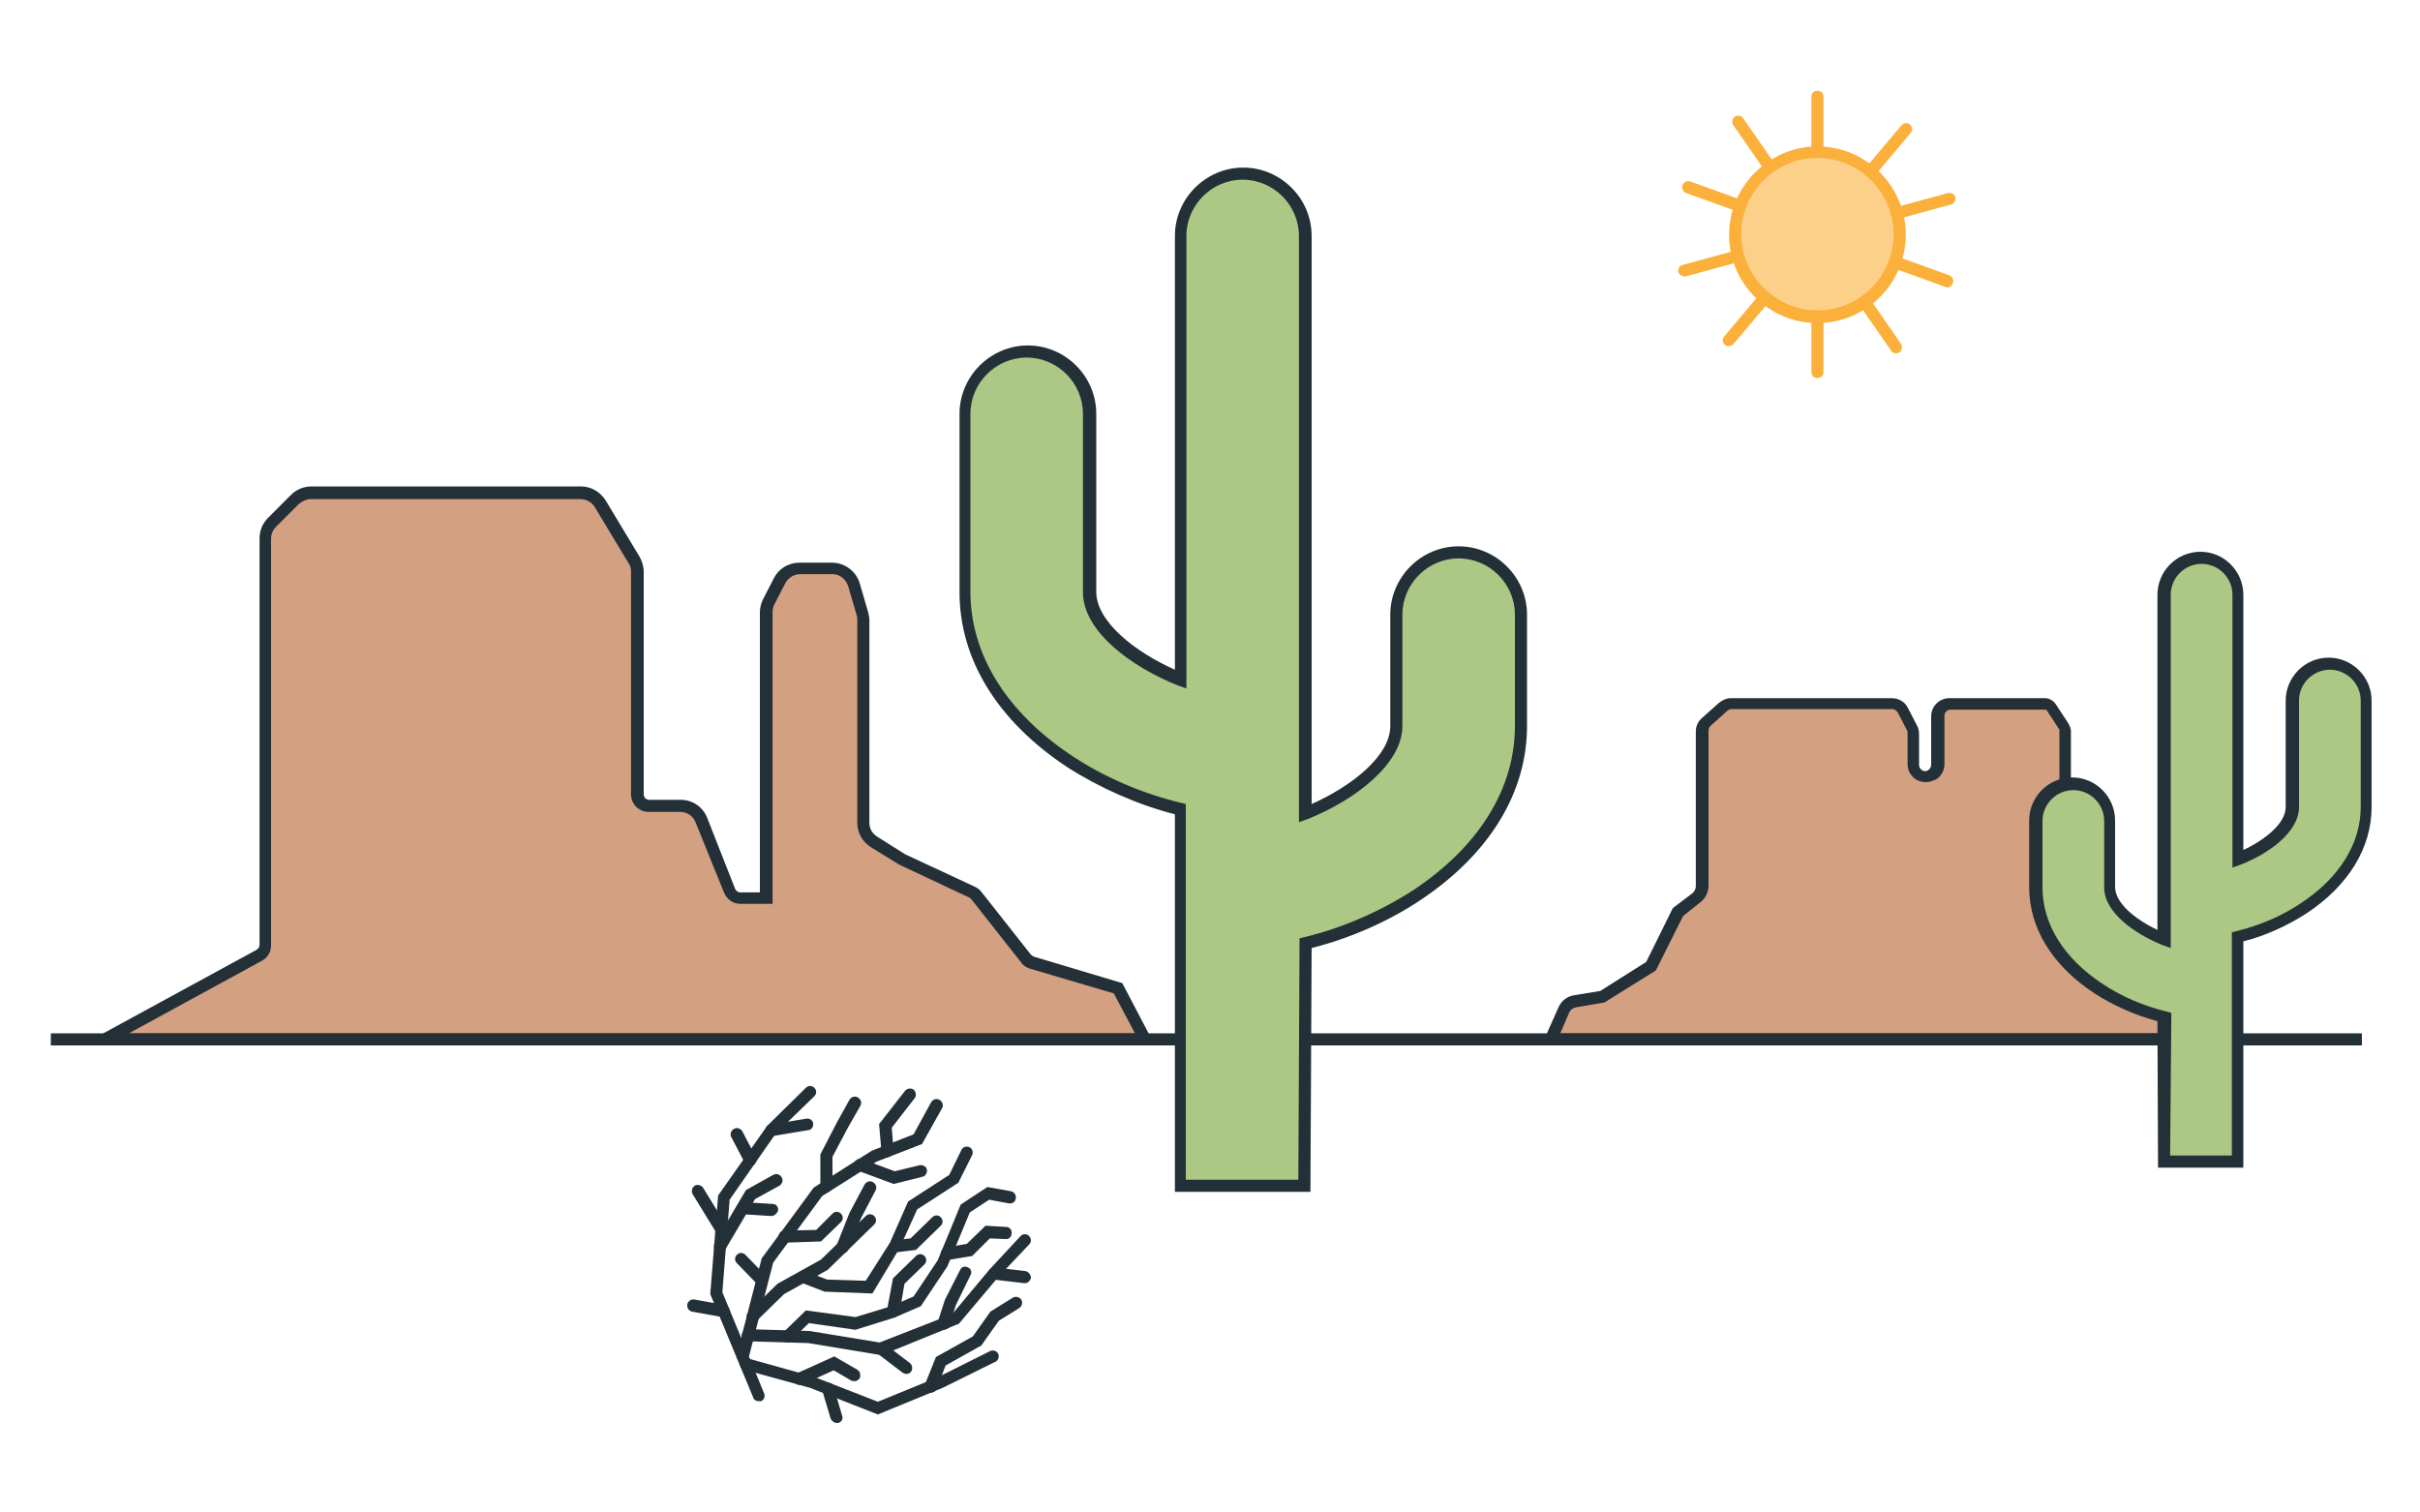 <svg
  viewBox="0 0 400 250"
  xmlns="http://www.w3.org/2000/svg"
  aria-hidden="true"
>
  <circle cx="300.4" cy="38.8" r="13.6" fill="#fdd089" />
  <path
    fill="#fbb03b"
    d="M300.4 53.4c-8.1 0-14.6-6.6-14.6-14.6s6.6-14.6 14.6-14.6S315 30.7 315 38.8s-6.6 14.6-14.6 14.6zm0-27.3c-7 0-12.6 5.7-12.6 12.6s5.7 12.6 12.6 12.6c7 0 12.6-5.7 12.6-12.6s-5.7-12.6-12.6-12.6z"
  />
  <path
    fill="#fbb03b"
    d="M300.4 62.5c-.6 0-1-.4-1-1v-9.1c0-.6.4-1 1-1s1 .4 1 1v9.1c0 .6-.5 1-1 1zM300.4 26.1c-.6 0-1-.4-1-1V16c0-.6.4-1 1-1s1 .4 1 1v9.1c0 .6-.5 1-1 1zM313.4 58.4c-.3 0-.6-.1-.8-.4l-5.2-7.5c-.3-.5-.2-1.1.2-1.4.5-.3 1.1-.2 1.4.2l5.2 7.5c.3.5.2 1.1-.2 1.4-.2.2-.4.2-.6.2zM292.5 28.6c-.3 0-.6-.1-.8-.4l-5.2-7.5c-.3-.5-.2-1.1.2-1.4.5-.3 1.1-.2 1.4.2l5.2 7.5c.3.5.2 1.1-.2 1.4-.2.1-.4.2-.6.2zM321.8 47.5c-.1 0-.2 0-.3-.1l-8.6-3.1c-.5-.2-.8-.8-.6-1.3.2-.5.8-.8 1.3-.6l8.6 3.1c.5.2.8.8.6 1.3-.2.5-.6.7-1 .7zM287.6 35.1c-.1 0-.2 0-.3-.1l-8.6-3.1c-.5-.2-.8-.8-.6-1.3.2-.5.8-.8 1.3-.6l8.6 3.1c.5.2.8.8.6 1.3-.3.4-.6.7-1 .7zM313.5 36.2c-.4 0-.8-.3-1-.7-.1-.5.2-1.1.7-1.2l8.8-2.4c.5-.1 1.1.2 1.2.7.1.5-.2 1.1-.7 1.2l-8.8 2.4h-.2zM278.4 45.7c-.4 0-.8-.3-1-.7-.1-.5.2-1.1.7-1.2l8.8-2.4c.5-.1 1.1.2 1.2.7.1.5-.2 1.1-.7 1.2l-8.8 2.4c-.1-.1-.1 0-.2 0zM309.1 29.3c-.2 0-.5-.1-.6-.2-.4-.4-.5-1-.1-1.4l5.9-7c.4-.4 1-.5 1.4-.1.4.4.5 1 .1 1.4l-5.9 7c-.2.2-.5.3-.8.3zM285.7 57.2c-.2 0-.5-.1-.6-.2-.4-.4-.5-1-.1-1.4l5.9-7c.4-.4 1-.5 1.4-.1.4.4.5 1 .1 1.4l-5.9 7c-.2.2-.5.3-.8.3z"
  />
  <path
    fill="#d4a082"
    d="M369.2 171.8l-9.9-6.1-9.2-3.7c-.2-.1-.3-.2-.4-.3l-3.6-3.6c-.2-.2-.4-.3-.6-.3l-3.1-.6c-.6-.1-1-.6-1-1.2v-35.3c0-.2-.1-.5-.2-.7l-2.1-3.2c-.2-.3-.6-.5-1-.5h-15.7c-1.1 0-2 .9-2 2v8c0 .7-.4 1.4-1 1.8-1.3.7-3-.2-3-1.8v-5.1c0-.3-.1-.6-.2-.9l-1.5-2.9c-.3-.7-1-1.1-1.8-1.1h-26.6c-.5 0-1 .2-1.3.5l-2.8 2.5c-.4.4-.7.9-.7 1.5v25.6c0 .7-.3 1.5-.9 1.9l-3.1 2.4-4.5 9-8.1 5-4.5.7c-.8.1-1.5.7-1.8 1.4l-2.2 4.9h112.8zM189.2 171.8l-4.4-8.4-14.3-4.2c-.4-.1-.7-.3-.9-.6l-8.2-10.4c-.2-.2-.4-.4-.7-.5l-11.6-5.4-4.7-2.9c-1.1-.7-1.8-1.9-1.8-3.2v-33.5c0-.4-.1-.7-.2-1.1l-1.4-4.8c-.5-1.6-1.9-2.7-3.6-2.7h-5.3c-1.4 0-2.7.8-3.4 2.1l-1.8 3.5c-.3.5-.4 1.1-.4 1.7v47.3h-4.3c-.8 0-1.5-.5-1.8-1.2l-4.6-11.7c-.6-1.4-2-2.4-3.5-2.4h-5.2c-1 0-1.9-.8-1.9-1.9v-37c0-.7-.2-1.4-.5-1.9l-5.6-9.3c-.7-1.1-1.9-1.8-3.2-1.8H51.4c-1 0-2 .4-2.7 1.1L45 86.3c-.7.7-1.1 1.7-1.1 2.7v67.2c0 .7-.4 1.3-1 1.7l-25.5 13.9h171.8z"
  />
  <path fill="#243038" d="M8.4 170.8h382v2H8.4z" />
  <path
    fill="#243038"
    d="M373.2 172.8H254.8l2.8-6.3c.5-1.1 1.4-1.8 2.6-2l4.3-.7 7.6-4.8 4.4-8.9 3.3-2.5c.3-.3.5-.7.5-1.1v-25.6c0-.9.4-1.7 1-2.2l2.8-2.5c.6-.5 1.3-.8 2-.8h26.6c1.1 0 2.2.6 2.7 1.7l1.5 2.9c.2.4.3.9.3 1.3v5.1c0 .5.3.8.5.9.1.1.5.3 1 0 .3-.2.5-.5.5-.9v-8c0-1.7 1.4-3 3-3H338c.7 0 1.4.4 1.8 1l2.1 3.2c.2.4.4.8.4 1.2V156c0 .1.1.2.2.2l3.1.6c.4.1.8.3 1.1.6l3.6 3.6 9.2 3.7 13.7 8.1zm-115.3-2h103.2l-2.2-4.1-9.2-3.7c-.3-.1-.5-.3-.7-.5l-3.6-3.6s-.1 0-.1-.1l-3.1-.6c-1-.2-1.8-1.1-1.8-2.2v-35.3-.1l-2.1-3.2c0-.1-.1-.1-.2-.1h-15.7c-.6 0-1 .5-1 1v8c0 1.1-.6 2.1-1.5 2.6h-.1c-.9.5-2.1.5-3 0-.9-.5-1.5-1.5-1.5-2.6v-5.1c0-.2 0-.3-.1-.5l-1.5-2.9c-.2-.3-.5-.6-.9-.6h-26.6c-.2 0-.5.1-.7.3l-2.8 2.5c-.2.2-.3.5-.3.8v25.6c0 1-.5 2.1-1.3 2.7l-2.9 2.3-4.5 9-8.5 5.3-4.7.8c-.5.1-.9.4-1.1.8l-1.5 3.5z"
  />
  <g>
    <path
      fill="#abc885"
      d="M342.5 129.5c3.4 0 6.1 2.7 6.1 6.1v11c0 3.4 4.4 6.8 9 8.6V98.3c0-3.4 2.7-6.1 6.1-6.1 3.4 0 6.1 2.7 6.1 6.1V142c4.6-1.8 9-5.2 9-8.6v-17.6c0-3.4 2.7-6.1 6.1-6.1 3.4 0 6.1 2.7 6.1 6.1v17.6c0 6.4-3.7 12.3-10.3 16.7-3.3 2.2-7.1 3.8-10.9 4.7V192h-12.1l-.1-23.9c-3.7-.9-7.6-2.5-10.9-4.7-6.7-4.4-10.3-10.3-10.3-16.7v-11c0-3.4 2.7-6.2 6.1-6.2z"
    />
    <path
      fill="#243038"
      d="M370.8 193h-14.1l-.1-24.2c-3.7-1-7.3-2.6-10.4-4.6-7-4.6-10.8-10.8-10.8-17.6v-11c0-3.9 3.2-7.1 7.1-7.1s7.1 3.2 7.1 7.1v11c0 2.7 3.4 5.4 7 7.1V98.3c0-3.9 3.2-7.1 7.1-7.1s7.1 3.2 7.1 7.1v42.2c3.6-1.7 7-4.4 7-7.1v-17.6c0-3.9 3.2-7.1 7.1-7.1s7.1 3.2 7.1 7.1v17.6c0 6.7-3.8 13-10.8 17.6-3.1 2-6.8 3.7-10.4 4.6V193zm-12.1-2h10.2v-36.9l.8-.2c3.7-.9 7.5-2.5 10.6-4.6 6.4-4.2 9.9-9.9 9.9-15.9v-17.6c0-2.8-2.3-5.1-5.1-5.1s-5.1 2.3-5.1 5.1v17.6c0 4.2-5.2 7.8-9.6 9.5l-1.4.5V98.3c0-2.8-2.3-5.1-5.1-5.1s-5.1 2.3-5.1 5.1v58.4l-1.4-.5c-4.4-1.8-9.6-5.3-9.6-9.5v-11c0-2.8-2.3-5.1-5.1-5.1s-5.1 2.3-5.1 5.1v11c0 6 3.5 11.7 9.9 15.9 3.1 2.1 6.9 3.7 10.6 4.6l.8.2-.2 23.6z"
    />
  </g>
  <g>
    <path
      fill="#243038"
      d="M125.4 231.6c-.4 0-.8-.2-.9-.6l-7.1-17.1 1.3-16.3 8.1-11.5 6.4-6.3c.4-.4 1-.4 1.4 0 .4.4.4 1 0 1.4l-6.4 6.2-7.6 10.9-1.2 15.3 6.9 16.7c.2.5 0 1.1-.5 1.3h-.4z"
    />
    <path
      fill="#243038"
      d="M127.5 187.8c-.5 0-.9-.3-1-.8-.1-.5.3-1.1.8-1.1l6-1c.5-.1 1.1.3 1.1.8.1.5-.3 1.1-.8 1.1l-6 1h-.1zM124 192.7c-.4 0-.7-.2-.9-.5l-2.2-4.2c-.3-.5-.1-1.1.4-1.4.5-.3 1.1-.1 1.4.4l2.2 4.2c.3.5.1 1.1-.4 1.4-.2 0-.3.1-.5.1zM119 207c-.2 0-.3 0-.5-.1-.5-.3-.6-.9-.4-1.4l5.2-8.8 4.5-2.5c.5-.3 1.1-.1 1.4.4.3.5.1 1.1-.4 1.4l-4 2.2-4.9 8.3c-.2.3-.6.5-.9.5z"
    />
    <path
      fill="#243038"
      d="M119.2 204.1c-.3 0-.7-.2-.9-.5l-3.8-6.2c-.3-.5-.1-1.1.3-1.4.5-.3 1.1-.1 1.4.3l3.8 6.2c.3.5.1 1.1-.3 1.4-.1.1-.3.2-.5.2zM127.5 201s0-.1 0 0l-4.8-.3c-.6 0-1-.5-.9-1.1s.5-1 1.1-.9l4.8.3c.6 0 1 .5.9 1.1-.1.4-.6.9-1.1.9zM122.7 225.1h-.2c-.5-.1-.9-.7-.7-1.2l4.1-15.9 8.6-11.7 9.6-6.1 6.9-2.7 2.9-5.3c.3-.5.9-.7 1.4-.4s.7.9.4 1.4l-3.3 5.9-7.5 2.9-9 5.7-8.1 11-4 15.5c-.3.6-.7.9-1.1.9zM119.6 217.7h-.2l-5-.9c-.5-.1-.9-.6-.8-1.2.1-.5.6-.9 1.2-.8l5 .9c.5.1.9.6.8 1.2-.1.5-.5.8-1 .8z"
    />
    <path
      fill="#243038"
      d="M145.1 233.8l-11.2-4.4-10.9-3c-.5-.1-.8-.7-.7-1.2.1-.5.7-.8 1.2-.7l11.1 3.1 10.5 4.1 10-4.1 8.6-4.3c.5-.2 1.1 0 1.3.5.2.5 0 1.1-.5 1.3l-8.7 4.3-10.7 4.4zM146.7 191.3c-.5 0-.9-.4-1-.9l-.4-4.6 4.3-5.5c.3-.4 1-.5 1.4-.2s.5 1 .2 1.4l-3.8 4.9.3 3.8c0 .5-.4 1-1 1.1zM136.6 197.1c-.5 0-1-.4-1-1v-5.3l2.8-5.4 2-3.6c.3-.5.9-.7 1.4-.4.5.3.7.9.4 1.4l-2 3.5-2.6 4.9v4.7c0 .7-.5 1.2-1 1.2zM125.9 212.6c-.3 0-.5-.1-.7-.3l-3.4-3.5c-.4-.4-.4-1 0-1.4.4-.4 1-.4 1.4 0l3.4 3.5c.4.4.4 1 0 1.4-.2.2-.4.3-.7.3zM124.4 218.6c-.3 0-.5-.1-.7-.3-.4-.4-.4-1 0-1.4l4.8-4.7 7.2-4 7.4-7.2c.4-.4 1-.4 1.4 0 .4.4.4 1 0 1.4l-7.7 7.5-7.2 4-4.5 4.4c-.2.2-.5.3-.7.3zM129.7 205.4c-.5 0-1-.4-1-1s.4-1 1-1l5.2-.1 2.7-2.7c.4-.4 1-.4 1.4 0 .4.4.4 1 0 1.4l-3.3 3.2-6 .2zM147.7 195.7l-5.9-2.2c-.5-.2-.8-.8-.6-1.3.2-.5.8-.8 1.3-.6l5.4 2 4.1-1c.5-.1 1.1.2 1.2.7.1.5-.2 1.1-.7 1.2l-4.8 1.2z"
    />
    <path
      fill="#243038"
      d="M145.7 224l-12.1-2-10-.3c-.6 0-1-.5-1-1s.5-1 1-1l10.2.3 11.6 1.9 12-4.7 6.1-7.3 5.2-5.6c.4-.4 1-.4 1.4 0 .4.4.4 1 0 1.4l-5.2 5.5-6.4 7.6-12.8 5.2z"
    />
    <path
      fill="#243038"
      d="M144.2 213.8l-7.9-.3-3.9-1.5c-.5-.2-.8-.8-.6-1.3.2-.5.8-.8 1.3-.6l3.6 1.4 6.4.2 4-6.3 3-6.8 6.8-4.4 2-4.1c.2-.5.8-.7 1.3-.5.5.2.7.8.5 1.3l-2.3 4.6-6.8 4.4-2.9 6.4-4.5 7.5z"
    />
    <path
      fill="#243038"
      d="M139.2 207.2c-.1 0-.3 0-.4-.1-.5-.2-.8-.8-.5-1.3l2.1-5.3 2.5-4.7c.3-.5.9-.7 1.4-.4.5.3.7.9.4 1.4l-2.4 4.6-2.1 5.2c-.2.4-.6.6-1 .6zM132.1 228.9c-.4 0-.7-.2-.9-.6-.2-.5 0-1.1.5-1.3l6.2-2.8 3.8 2.2c.5.3.6.9.4 1.4-.3.5-.9.6-1.4.4l-2.9-1.7-5.3 2.4h-.4zM153.9 230.2c-.1 0-.2 0-.4-.1-.5-.2-.8-.8-.6-1.3l1.8-4.5 6.1-3.4 2.9-4.1 3.7-2.3c.5-.3 1.1-.1 1.4.3.3.5.1 1.1-.3 1.4l-3.4 2.1-2.9 4.1-5.9 3.3-1.5 3.9c-.1.3-.5.6-.9.6z"
    />
    <path
      fill="#243038"
      d="M138.3 235.2c-.4 0-.8-.3-1-.7l-1.4-4.7c-.2-.5.1-1.1.7-1.2.5-.2 1.1.1 1.2.7l1.4 4.7c.2.5-.1 1.1-.7 1.2h-.2zM130.2 221.9c-.3 0-.5-.1-.7-.3-.4-.4-.4-1 0-1.4l3.7-3.6 8.2 1.1 5.9-1.8 3.7-1.6 4-6 3.8-9.2 4.4-2.9 3.9.7c.5.1.9.6.8 1.2s-.6.9-1.2.8l-3.2-.6-3.2 2.1-3.7 8.9-4.4 6.6-4.4 1.9-6.4 2-7.7-1.1-3 2.9c0 .2-.3.3-.5.3z"
    />
    <path
      fill="#243038"
      d="M148 207c-.5 0-.9-.4-1-.9-.1-.5.3-1 .9-1.1l2.6-.3 3.6-3.5c.4-.4 1-.4 1.4 0 .4.4.4 1 0 1.4l-4.1 4-3.3.4h-.1zM147.6 217.8h-.2c-.5-.1-.9-.6-.8-1.2l1-5.3 3.8-3.7c.4-.4 1-.4 1.4 0 .4.4.4 1 0 1.4l-3.3 3.2-.8 4.7c-.2.6-.6.9-1.1.9zM156.5 208.2c-.5 0-.9-.3-1-.8-.1-.5.3-1.1.8-1.2l3.5-.6 3.1-3 3.4.2c.6 0 1 .5.9 1.1 0 .6-.5 1-1.1.9l-2.5-.1-2.9 2.9-4.2.7c.1-.1.1-.1 0-.1zM149.8 227.1c-.2 0-.4-.1-.6-.2l-4.2-3.2c-.4-.3-.5-1-.2-1.4.3-.4 1-.5 1.4-.2l4.2 3.2c.4.3.5 1 .2 1.4-.2.3-.5.4-.8.4zM155.9 219.8h-.3c-.5-.2-.8-.7-.6-1.3l1.2-3.7 2.5-4.9c.2-.5.8-.7 1.3-.4.5.2.7.8.4 1.3l-2.4 4.9-1.1 3.5c-.1.4-.5.6-1 .6zM169.4 212.1h-.1l-5.1-.6c-.5-.1-.9-.6-.9-1.1.1-.5.6-.9 1.1-.9l5.1.6c.5.1.9.6.9 1.1-.1.5-.5.9-1 .9z"
    />
  </g>
  <path
    fill="#243038"
    d="M190.9 172.8H13.4l29-15.8c.3-.2.5-.5.5-.8V89c0-1.3.5-2.5 1.4-3.4l3.8-3.8c.9-.9 2.1-1.4 3.4-1.4H96c1.7 0 3.2.9 4.1 2.3l5.6 9.3c.4.7.7 1.6.7 2.5v36.8c0 .5.4.9.9.9h5.2c2 0 3.7 1.2 4.4 3l4.6 11.7c.1.3.5.6.8.6h3.3v-46.3c0-.7.2-1.5.5-2.1l1.8-3.5c.8-1.6 2.4-2.6 4.3-2.6h5.3c2.1 0 4 1.4 4.6 3.4l1.4 4.8c.1.4.2.9.2 1.4V136c0 1 .5 1.8 1.3 2.3l4.6 2.9 11.6 5.4c.4.2.8.5 1 .8l8.2 10.4c.1.1.3.2.4.3l14.7 4.4 5.4 10.3zm-169.6-2h166.3l-3.5-6.6-13.9-4.1c-.6-.2-1.1-.5-1.4-1l-8.2-10.4-.3-.3-11.7-5.5-4.7-2.9c-1.4-.9-2.2-2.4-2.2-4v-33.5c0-.3 0-.5-.1-.8l-1.4-4.8c-.4-1.2-1.4-2-2.6-2h-5.3c-1.1 0-2 .6-2.5 1.5l-1.8 3.5c-.2.4-.3.8-.3 1.2v48.3h-5.3c-1.2 0-2.2-.7-2.7-1.8L115 136c-.4-1.1-1.4-1.8-2.6-1.8h-5.2c-1.6 0-2.9-1.3-2.9-2.9V94.5c0-.5-.1-1-.4-1.4l-5.6-9.3c-.5-.8-1.4-1.3-2.4-1.3H51.4c-.7 0-1.4.3-2 .8l-3.8 3.8c-.5.5-.8 1.2-.8 2v67.2c0 1.1-.6 2-1.5 2.5l-22 12z"
  />
  <g>
    <path
      fill="#abc885"
      d="M241 91.3c-5.7 0-10.3 4.6-10.3 10.3V120c0 5.7-7.4 11.4-15 14.4V39c0-5.7-4.6-10.3-10.3-10.3s-10.3 4.6-10.3 10.3v73.3c-7.7-3-15-8.7-15-14.4V68.4c0-5.7-4.6-10.3-10.3-10.3-5.7 0-10.3 4.6-10.3 10.3v29.4c0 10.7 6.2 20.7 17.3 28 5.5 3.6 12 6.4 18.2 7.9V196h20.4l.2-40.1c6.3-1.5 12.7-4.2 18.2-7.9 11.2-7.4 17.3-17.3 17.3-28v-18.4c.2-5.7-4.4-10.3-10.1-10.3z"
    />
    <path
      fill="#243038"
      d="M216.6 197h-22.4v-62.4c-6.2-1.6-12.5-4.4-17.8-7.8-11.5-7.6-17.8-17.8-17.8-28.9V68.4c0-6.2 5.1-11.3 11.3-11.3s11.3 5.1 11.3 11.3v29.4c0 5 6.5 10 13 12.9V39c0-6.2 5.1-11.3 11.3-11.3s11.3 5.1 11.3 11.3v93.9c6.5-2.9 13-7.9 13-12.9v-18.4c0-6.2 5.1-11.3 11.3-11.3s11.3 5.1 11.3 11.3V120c0 11.1-6.3 21.3-17.8 28.9-5.3 3.5-11.5 6.2-17.8 7.8l-.2 40.3zm-20.4-2h18.4l.2-39.9.8-.2c6.3-1.5 12.6-4.3 17.9-7.7 10.9-7.2 16.9-16.8 16.9-27.2v-18.4c0-5.1-4.2-9.3-9.3-9.3-5.1 0-9.3 4.2-9.3 9.3V120c0 6.3-7.9 12.3-15.7 15.4l-1.4.5V39c0-5.1-4.2-9.3-9.3-9.3-5.1 0-9.3 4.2-9.3 9.3v74.8l-1.4-.5c-7.8-3.1-15.7-9-15.7-15.4V68.4c0-5.1-4.2-9.3-9.3-9.3s-9.3 4.2-9.3 9.3v29.4c0 10.4 6 20 16.9 27.2 5.3 3.5 11.6 6.2 17.9 7.7l.8.2V195z"
    />
  </g>
</svg>